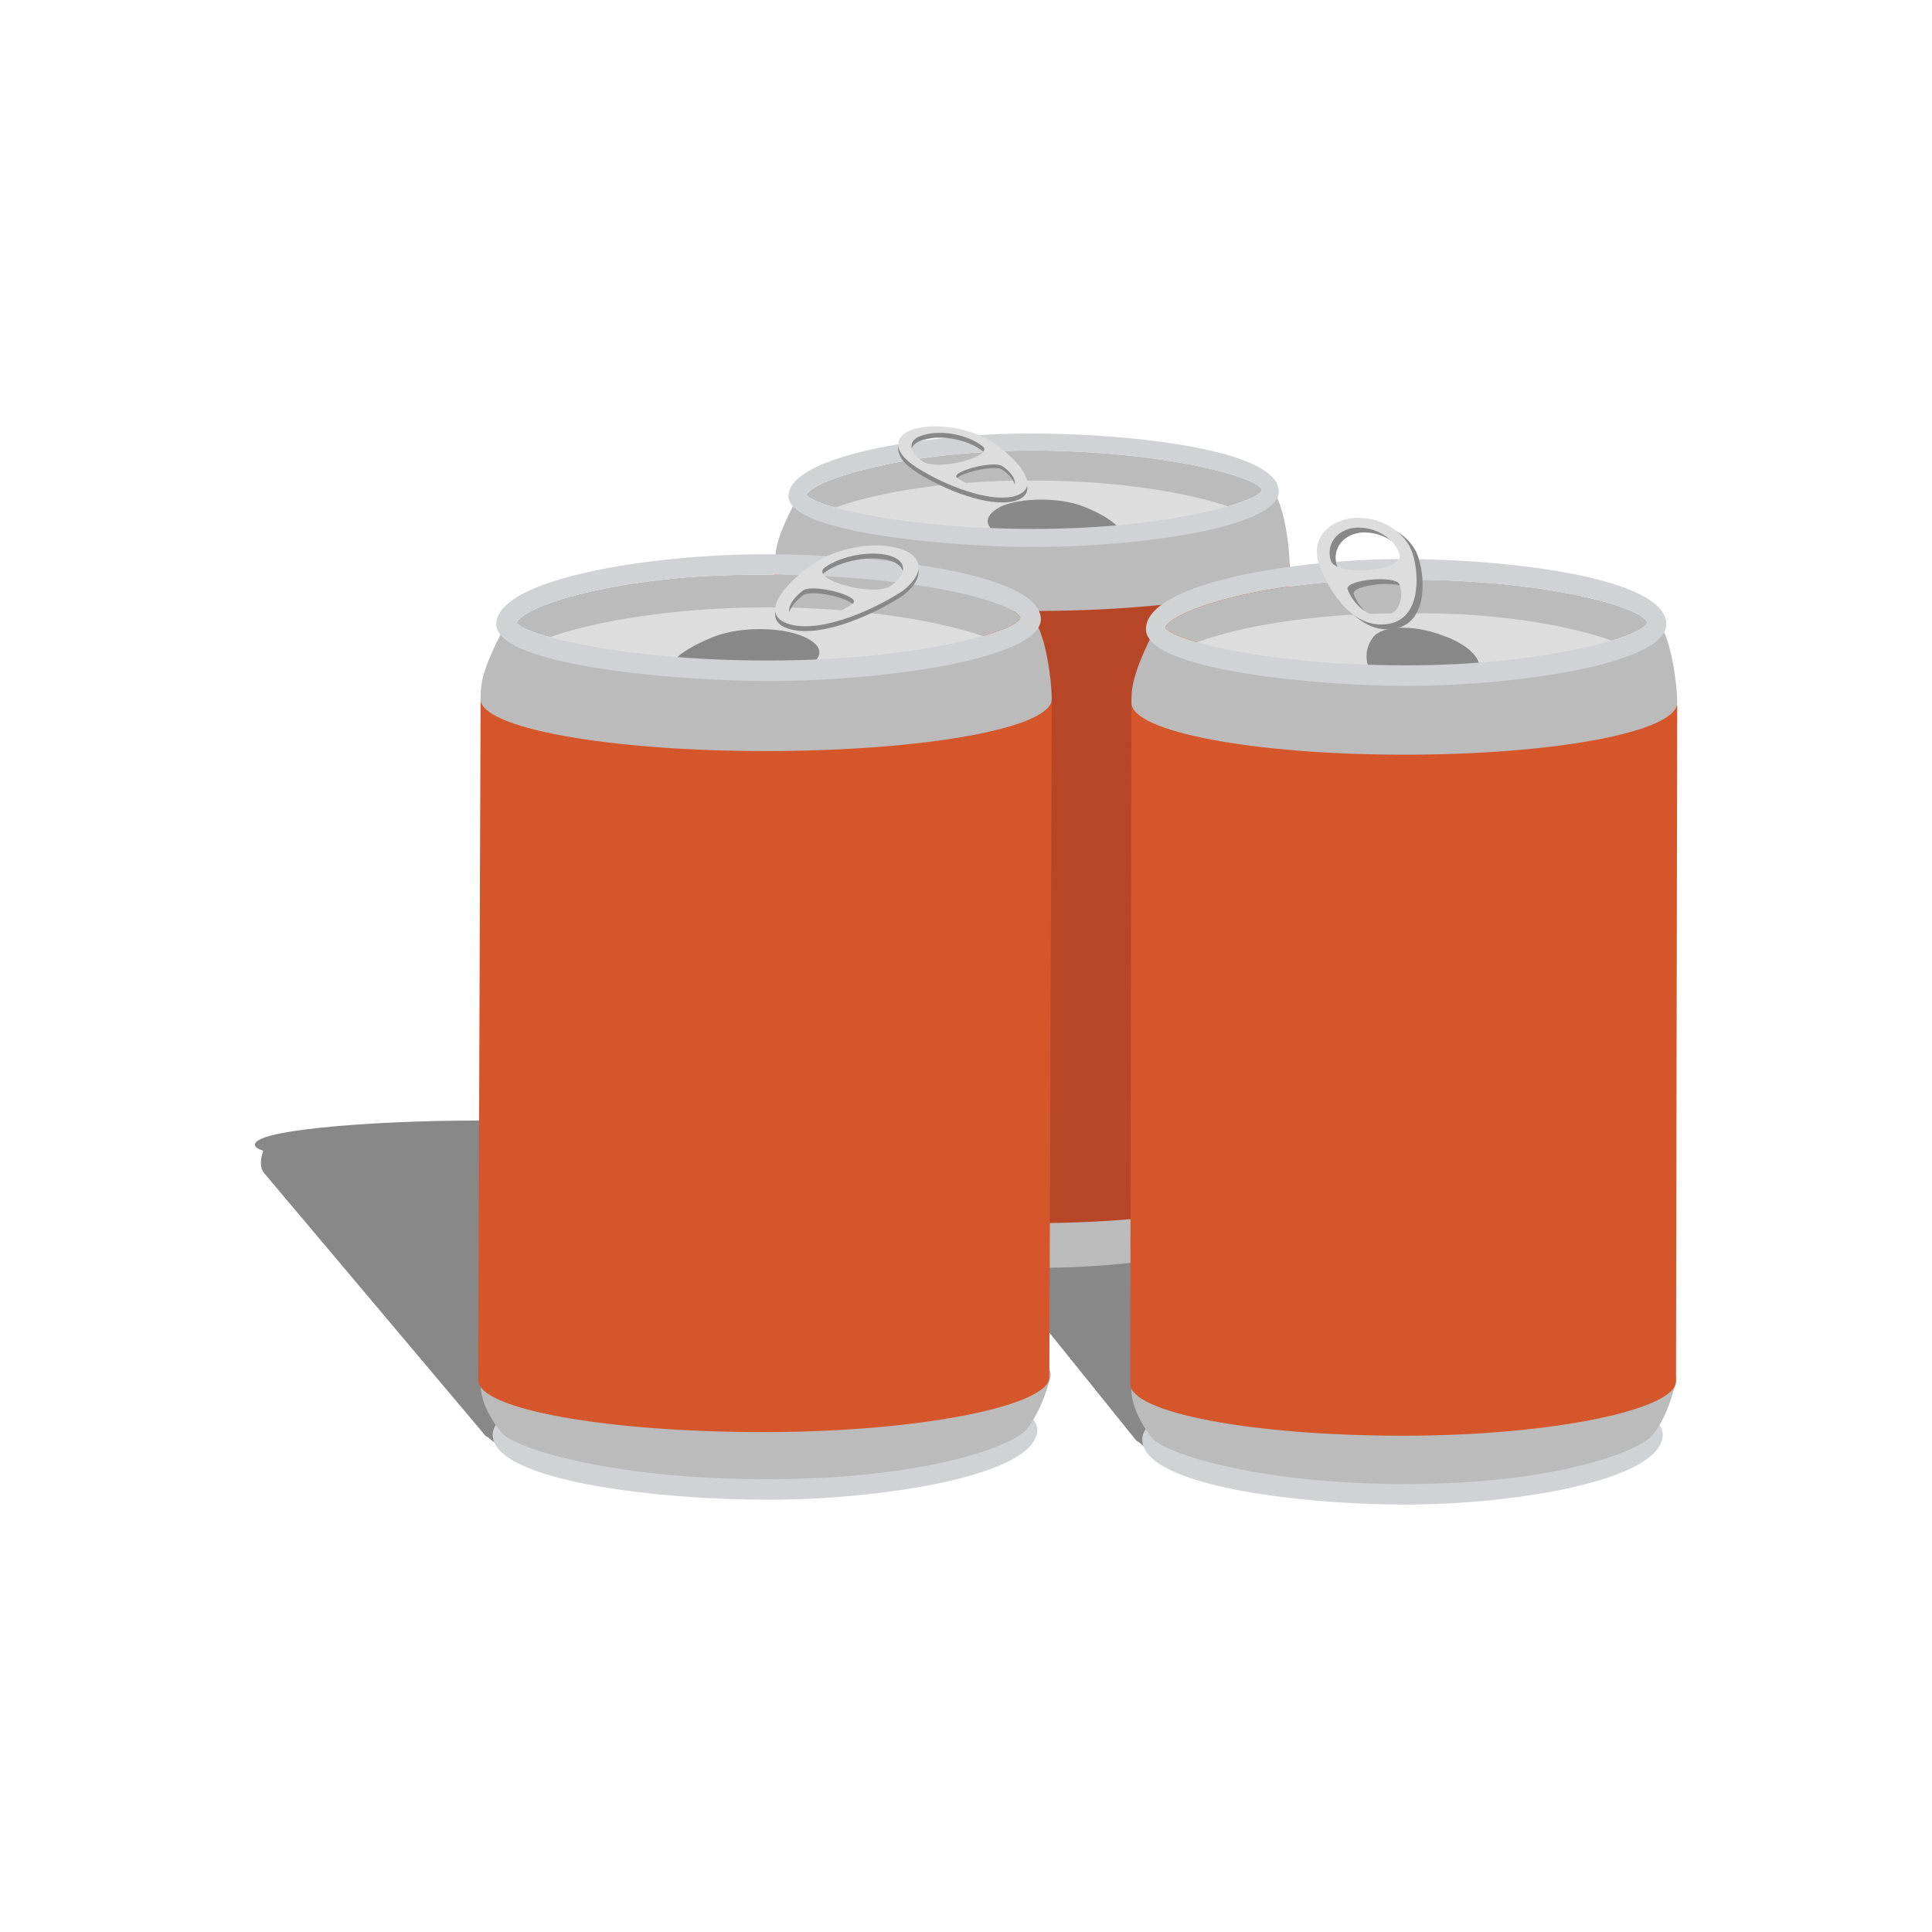<svg version="1.1" id="Layer_1" xmlns="http://www.w3.org/2000/svg" xmlns:xlink="http://www.w3.org/1999/xlink" x="0px" y="0px"
   width="160px" height="160px" viewBox="-107 254 160 160" >
<path fill="#888888" d="M10.7,351.9L10.7,351.9c-0.5-0.6-1.9-1.8-2.9-2.3c0-0.1,0-0.2-0.1-0.3c-1.2-1.5-13.7-2.1-21.3-2.1h-0.1
  c-8.1,0-18.6,0.8-17.4,2.2c0.1,0.1,0.3,0.2,0.6,0.3c-0.4,1.2-0.1,1.7,0.2,2l0,0l0,0l17.4,21.6l0,0c0.1,0.1,0.2,0.1,0.3,0.2l0,0
  c0.4,0.4,1.3,0.9,2.1,1.3c-0.1,0.1-0.1,0.2,0,0.3c1.2,1.5,13.7,2.1,21.3,2.1h0.1c8.1,0,18.7-1.4,17.5-2.8c-0.1-0.1-0.4,0.4-0.6,0.3
  c0.2-0.4,0.2-0.9,0.1-1.3v-0.1l0,0c0,0,0-0.1-0.1-0.1L10.7,351.9L10.7,351.9z"/>
<path fill="#BBBBBB" d="M-21.5,345.8c-11.8,0-21.3,4-21.3,6.2c0,1.4,1.1,3.1,1.7,3.7c1.3,1.2,8.5,3.3,19.6,3.3h0.2
  c11.6,0,18.2-2.4,19.3-3.7l0,0c1-1.3,1.5-2.8,1.8-4C0.2,349.2-9.7,345.8-21.5,345.8z"/>
<path fill="#BBBBBB" d="M-40.2,295c0.8,1,8.2,2.8,18.7,2.8h0.2c10.6,0,18.3-2.1,18.8-3.2c0-0.9-7.2-3.2-18.9-3.3h-0.2
  C-32.8,291.4-39.9,293.9-40.2,295L-40.2,295z"/>
<path fill="#B74627" d="M-0.2,300.7l-42.7-0.1l-0.1,50.8l0,0l0,0l0,0l0,0c0,2.1,9.5,3.9,21.3,3.9s21.3-1.9,21.3-4.1l0,0L-0.2,300.7z
  "/>
<path fill="#DDDDDD" d="M-1.6,298.5c0,2.1-8.9,3.9-19.8,3.8c-10.9,0-19.7-1.8-19.7-3.9s8.8-4.7,19.8-4.6
  C-10.5,293.8-1.6,296.3-1.6,298.5z"/>
<path fill="#888888" d="M-23.7,298.5c1.9,0.7,6.4,1.7,8.8,0.7c2.3-0.9-0.6-2.6-2.5-3.3c-1.9-0.7-4.9-0.7-6.6,0
  C-25.7,296.7-25.6,297.8-23.7,298.5z"/>
<path fill="#BBBBBB" d="M-2.3,295c-1.1,1.6-6.6,3.3-19.3,3.5c-10.5,0.2-19-1.6-19.3-3.4c-1.9,3.5-1.9,4.6-1.9,5.6
  c0,2.1,9.5,3.9,21.3,3.9s21.3-1.7,21.3-3.8C-0.2,298.6-1.1,293.3-2.3,295z"/>
<path fill="#D0D2D3" d="M-21.3,299.3h-0.2c-6.3,0-20.2-1.1-20.2-4.2c0-3.4,11.6-5.2,20-5.2h0.2c7.9,0,20.4,1.3,20.4,4.8
  C-1.1,297.7-12.8,299.3-21.3,299.3L-21.3,299.3z M-40.2,295c0.8,1,8.2,2.8,18.7,2.8h0.2c10.6,0,18.3-2.1,18.8-3.2
  c0-0.9-7.2-3.2-18.9-3.3h-0.2C-32.8,291.4-39.9,293.9-40.2,295L-40.2,295z"/>
<path fill="#888888" d="M-31.4,292.9c1.7,1.2,5.9,3.2,8.4,2.6c2.5-0.7,0.1-3.2-1.7-4.4c-1.7-1.2-4.6-1.7-6.5-1.2
  C-33,290.3-33.1,291.7-31.4,292.9z M-27.7,293.9c-0.8-0.5,3-1.5,3.7-1c0.8,0.5,1.7,1.7,0.4,2C-25,295.3-27,294.5-27.7,293.9z
   M-30.6,292.6c-1.3-0.9-1.2-1.9,0.2-2.2c1.4-0.4,3.5,0,4.7,0.9C-24.4,292.1-29.3,293.4-30.6,292.6z"/>
<path fill="#DDDDDD" d="M-31.4,292.5c1.7,1.2,5.9,3.2,8.4,2.6c2.5-0.7,0.1-3.2-1.7-4.4c-1.7-1.2-4.6-1.7-6.5-1.2
  C-33,290-33.1,291.3-31.4,292.5z M-27.7,293.6c-0.8-0.5,3-1.5,3.7-1c0.8,0.5,1.7,1.7,0.4,2C-25,295-27,294.1-27.7,293.6z
   M-30.6,292.2c-1.3-0.9-1.2-1.9,0.2-2.2c1.4-0.4,3.5,0,4.7,0.9C-24.4,291.7-29.3,293.1-30.6,292.2z"/>
<path fill="#888888" d="M-42.1,351.5L-42.1,351.5c-0.5-0.6-2-1.8-3-2.3c0-0.1,0-0.2-0.1-0.3c-1.3-1.5-14.3-2.1-22.2-2.1h-0.2
  c-8.4,0-19.4,0.8-18.2,2.2c0.1,0.1,0.3,0.2,0.6,0.3c-0.4,1.2-0.1,1.7,0.2,2l0,0l0,0l18.2,21.6l0,0c0.1,0.1,0.2,0.1,0.3,0.2l0,0
  c0.4,0.4,1.4,0.9,2.2,1.3c-0.1,0.1-0.1,0.2,0,0.3c1.3,1.5,14.3,2.1,22.2,2.1h0.2c8.4,0,19.5-2,18.3-3.5c-0.1-0.1-0.4,1.1-0.6,1
  c0.3-0.4,0.2-0.9,0.1-1.3v-0.1l0,0c0,0,0-0.1-0.1-0.1L-42.1,351.5L-42.1,351.5z"/>
<path fill="#D0D2D3" d="M-43.7,367.7h0.2c7,0,22.4,1.2,22.4,4.7c0,3.8-12.9,5.8-22.2,5.8h-0.2c-8.8,0-22.7-1.5-22.7-5.4
  C-66.2,369.5-53.1,367.7-43.7,367.7L-43.7,367.7z"/>
<path fill="#BBBBBB" d="M-43.5,361.9c-13.1,0-23.7,4.5-23.7,6.8c0,1.6,1.2,3.4,1.9,4.1c1.4,1.3,9.4,3.7,21.7,3.7h0.2
  c12.9,0,20.2-2.7,21.4-4.1l0,0c1.1-1.4,1.7-3.2,2-4.4C-19.5,365.7-30.4,361.9-43.5,361.9z"/>
<path fill="#BBBBBB" d="M-64.2,305.6c0.9,1.1,9.1,3.1,20.7,3.1h0.2c11.8,0,20.3-2.3,20.8-3.5c0-1.1-7.9-3.6-21-3.6h-0.2
  C-56,301.5-63.9,304.3-64.2,305.6L-64.2,305.6z"/>
<path fill="#D5562B" d="M-19.9,312l-47.3-0.1l-0.2,56.4l0,0l0,0l0,0l0,0c0,2.4,10.6,4.3,23.6,4.3c13.1,0,23.6-2.2,23.7-4.5l0,0
  L-19.9,312z"/>
<path fill="#DDDDDD" d="M-21.5,309.5c0,2.4-9.8,4.3-21.9,4.3c-12.1,0-21.9-2-21.9-4.3c0-2.4,9.8-5.2,21.9-5.2
  C-31.3,304.3-21.5,307.1-21.5,309.5z"/>
<path fill="#888888" d="M-40.5,306.7c-1.9-0.8-5.2-0.8-7.3,0s-5.3,2.6-2.7,3.6c2.6,1.1,7.6-0.1,9.7-0.8
  C-38.7,308.7-38.6,307.5-40.5,306.7z"/>
<path fill="#BBBBBB" d="M-22.3,305.6c-1.2,1.8-7.3,3.6-21.4,3.9c-11.6,0.2-21-1.7-21.4-3.8c-2.1,3.9-2.1,5.1-2.1,6.2
  c0,2.4,10.6,4.3,23.6,4.3c13.1,0,23.7-1.9,23.7-4.3C-19.9,309.6-20.9,303.7-22.3,305.6z"/>
<path fill="#D0D2D3" d="M-43.3,310.4h-0.2c-7,0-22.4-1.2-22.4-4.7c0-3.8,12.9-5.8,22.2-5.8h0.2c8.8,0,22.7,1.5,22.7,5.4
  C-20.9,308.6-33.9,310.4-43.3,310.4L-43.3,310.4z M-64.2,305.6c0.9,1.1,9.1,3.1,20.7,3.1h0.2c11.8,0,20.3-2.3,20.8-3.5
  c0-1.1-7.9-3.6-21-3.6h-0.2C-56,301.5-63.9,304.3-64.2,305.6L-64.2,305.6z"/>
<path fill="#888888" d="M-32.6,299.8c-2.1-0.6-5.3,0-7.2,1.4c-1.9,1.3-4.6,4.1-1.8,4.9s7.5-1.5,9.4-2.8
  C-30.4,301.9-30.5,300.4-32.6,299.8z M-40.9,305.6c-1.5-0.4-0.4-1.7,0.4-2.3c0.8-0.6,5,0.5,4.1,1.1C-37.2,305-39.3,306-40.9,305.6z
   M-38.7,301.4c1.4-1,3.8-1.4,5.3-1s1.6,1.5,0.2,2.5C-34.6,303.8-40,302.4-38.7,301.4z"/>
<path fill="#DDDDDD" d="M-32.6,299.4c-2.1-0.6-5.3,0-7.2,1.4c-1.9,1.3-4.6,4.1-1.8,4.9s7.5-1.5,9.4-2.8
  C-30.4,301.5-30.5,300-32.6,299.4z M-40.9,305.2c-1.5-0.4-0.4-1.7,0.4-2.3c0.8-0.6,5,0.5,4.1,1.1C-37.2,304.6-39.3,305.6-40.9,305.2
  z M-38.7,301c1.4-1,3.8-1.4,5.3-1s1.6,1.5,0.2,2.5S-40,302-38.7,301z"/>
<path fill="#D0D2D3" d="M9.1,368.1h0.2c6.7,0,21.4,1.2,21.4,4.7c0,3.8-12.3,5.8-21.2,5.8H9.3c-8.4,0-21.7-1.5-21.7-5.4
  C-12.4,369.9,0.1,368.1,9.1,368.1L9.1,368.1z"/>
<path fill="#BBBBBB" d="M9.3,362.3c-12.5,0-22.6,4.5-22.6,6.8c0,1.6,1.2,3.4,1.8,4.1c1.4,1.3,9,3.7,20.8,3.7h0.2
  c12.3,0,19.3-2.7,20.4-4.1l0,0c1.1-1.4,1.6-3.2,1.9-4.4C32.3,366.1,21.8,362.3,9.3,362.3z"/>
<path fill="#BBBBBB" d="M-10.5,306c0.8,1.1,8.7,3.1,19.8,3.1h0.2c11.2,0,19.4-2.3,19.9-3.5c0-1.1-7.6-3.6-20.1-3.6H9.1
  C-2.6,301.9-10.2,304.7-10.5,306L-10.5,306z"/>
<path fill="#D5562B" d="M31.9,312.4l-45.2-0.1l-0.1,56.3l0,0l0,0l0,0l0,0c0,2.4,10.1,4.3,22.6,4.3s22.6-2.2,22.6-4.5l0,0L31.9,312.4
  z"/>
<path fill="#DDDDDD" d="M30.4,309.9c0,2.4-9.4,4.3-21,4.3s-20.9-2-20.9-4.3c0-2.4,9.4-5.2,21-5.1C21,304.6,30.4,307.5,30.4,309.9z"
  />
<path fill="#888888" d="M12.4,306.6c-2.4-0.9-5-0.8-5.7,0.2c-0.8,1-1.1,3.3,2.1,4.4c3.2,1.2,5.8-0.3,6.5-1.3
  C16.1,308.9,14.8,307.4,12.4,306.6z"/>
<path fill="#BBBBBB" d="M29.6,306c-1.2,1.8-7,3.6-20.5,3.8C-2,310-11,308.1-11.3,306c-2,3.9-2,5.1-2,6.2c0,2.4,10.1,4.3,22.6,4.3
  s22.6-1.9,22.6-4.3C31.9,310,30.9,304.1,29.6,306z"/>
<path fill="#D0D2D3" d="M9.5,310.8H9.3c-6.7,0-21.4-1.2-21.4-4.7c0-3.8,12.3-5.8,21.2-5.8h0.2c8.4,0,21.7,1.5,21.7,5.4
  C31,309,18.5,310.8,9.5,310.8L9.5,310.8z M-10.5,306c0.8,1.1,8.7,3.1,19.8,3.1h0.2c11.2,0,19.4-2.3,19.9-3.5c0-1.1-7.6-3.6-20.1-3.6
  H9.1C-2.6,301.9-10.2,304.7-10.5,306L-10.5,306z"/>
<path fill="#888888" d="M5.6,297.3c-2.2,0.2-3.5,1.8-2.9,3.7c0.6,1.9,2.6,5.4,5.5,5.1c2.9-0.2,2.9-3.9,2.3-5.8
  C10,298.4,7.8,297.1,5.6,297.3z M8,305.4c-1.6,0.1-2.6-1.4-2.9-2.2c-0.2-0.8,4-1.2,4.3-0.4C9.7,303.6,9.6,305.3,8,305.4z M3.7,300.8
  c-0.4-1.4,0.6-2.6,2.1-2.7c1.6-0.1,3.2,0.9,3.6,2.2C9.9,301.6,4.1,302.1,3.7,300.8z"/>
<path fill="#DDDDDD" d="M5.1,296.9c-2.2,0.2-3.5,1.8-2.9,3.7c0.6,1.9,2.6,5.4,5.5,5.1c2.9-0.2,2.9-3.9,2.3-5.8
  C9.5,298.1,7.3,296.7,5.1,296.9z M7.5,305c-1.6,0.1-2.6-1.4-2.9-2.2c-0.2-0.8,4-1.2,4.3-0.4C9.2,303.3,9.1,304.9,7.5,305z
   M3.2,300.4c-0.4-1.4,0.6-2.6,2.1-2.7c1.6-0.1,3.2,0.9,3.6,2.2C9.3,301.3,3.6,301.8,3.2,300.4z"/>
</svg>
